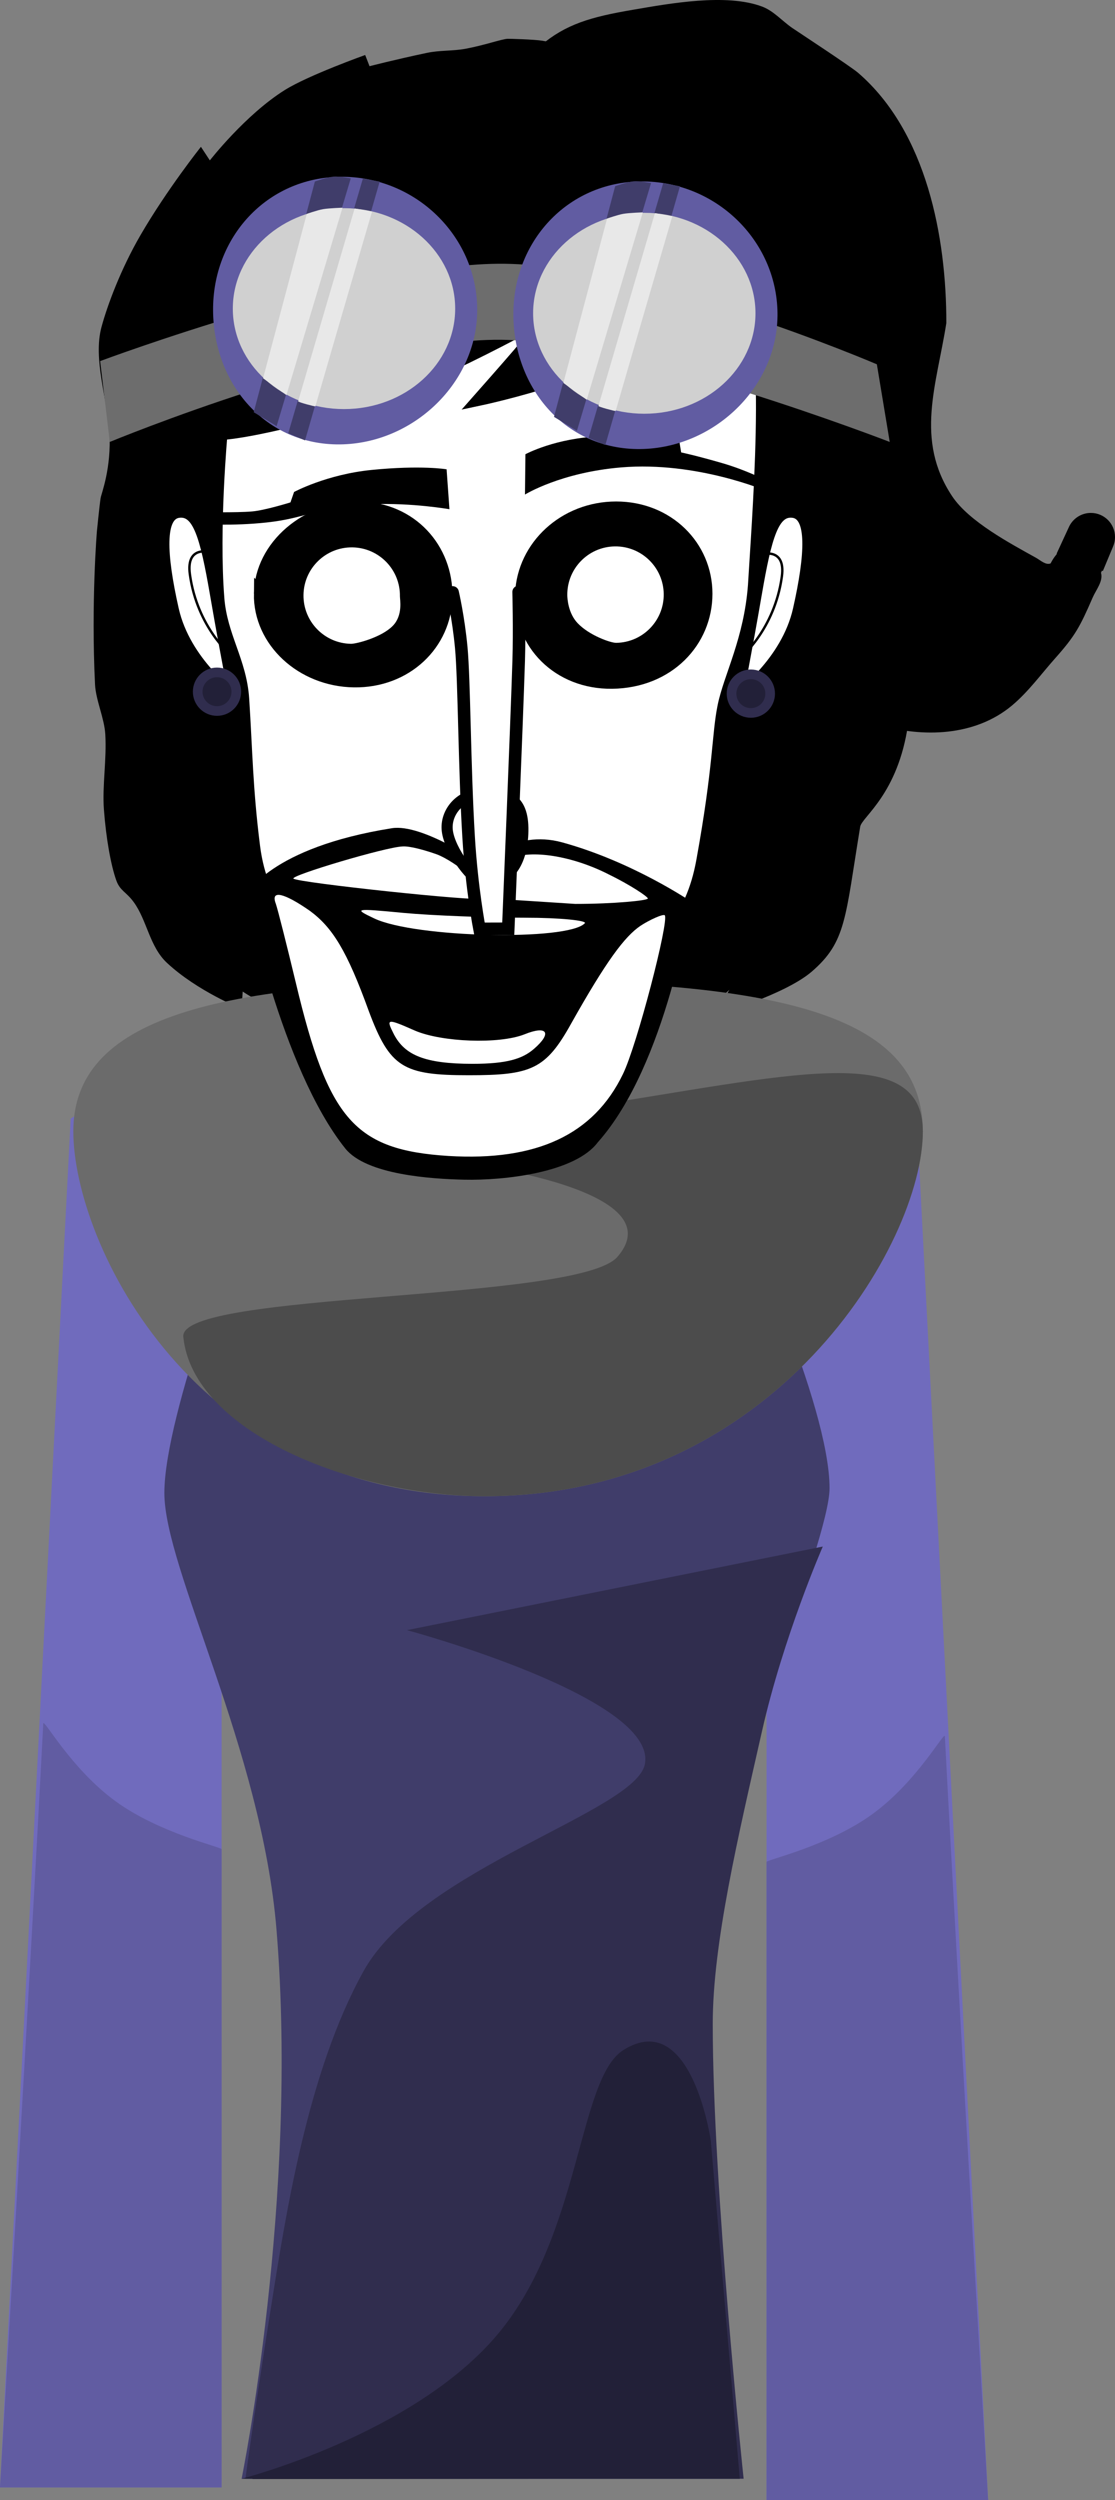 <svg version="1.1" xmlns="http://www.w3.org/2000/svg" xmlns:xlink="http://www.w3.org/1999/xlink" width="115.5" height="258.967" viewBox="0,0,115.5,258.967"><rect x="0" y="0" width="115.5" height="258.967" fill="#808080" stroke="none"/><g transform="translate(-189.738,-48.72)"><g data-paper-data="{&quot;isPaintingLayer&quot;:true}" fill-rule="nonzero" stroke-linejoin="miter" stroke-miterlimit="10" stroke-dasharray="" stroke-dashoffset="0" style="mix-blend-mode: normal"><path d="M245.709,53.464c2.648,-2.247 5.207,-2.982 9.585,-3.73c3.758,-0.642 9.657,-1.734 13.391,-0.332c1.196,0.449 2.072,1.495 3.125,2.218c0.476,0.326 6.059,3.989 6.816,4.642c7.122,6.144 9.152,17.065 9.141,25.92c-1,6.389 -3.287,12.109 0.61,17.95c1.745,2.615 6.012,4.879 8.681,6.366c0.468,0.261 0.994,0.774 1.496,0.586c0.005,-0.002 0.01,-0.004 0.015,-0.006c0.159,-0.312 0.343,-0.608 0.567,-0.881c0.03,-0.037 0.061,-0.074 0.091,-0.11l-0.037,-0.017l1.254,-2.717c0.385,-0.885 1.267,-1.504 2.294,-1.504c1.381,0 2.5,1.119 2.5,2.5c0,0.361 -0.076,0.703 -0.214,1.013l-1.043,2.504l-0.095,-0.039l-0.1,0.217c0.254,0.871 -0.506,1.752 -0.868,2.586c-1.307,3.012 -1.813,3.954 -3.854,6.248c-1.48,1.663 -2.799,3.5 -4.508,4.927c-3.817,3.187 -9.232,3.338 -13.797,1.987c-1.248,-0.369 -2.59,-0.677 -3.609,-1.487c-5.663,-4.502 -2.256,-11.798 -2.256,-17.53c0,-2.794 -0.841,-4.778 -1.995,-7.284c-0.669,-2.848 -0.953,-5.724 -1.565,-8.569c-0.399,-1.855 -1.948,-3.381 -2.159,-5.266c-0.598,-5.342 3.056,-10.546 1.174,-15.966c-0.03,-0.086 -1.211,-2.92 -1.638,-3.12c-4.117,-1.922 -9.901,1.611 -14.253,0.47c-3.242,-0.851 -5.823,-2.928 -8.172,-5.177c-0.644,0.408 -1.706,0.746 -2.879,-0.246c-1.908,-1.615 -0.294,-3.523 -0.294,-3.523c0.814,-0.943 1.573,-1.729 2.32,-2.391c0.008,-0.029 0.016,-0.058 0.023,-0.087z" fill="#000000" stroke="none" stroke-width="0.5" stroke-linecap="butt"/><path d="M200.162,100.309c0.069,-0.464 1.128,-3.05 0.912,-6.833c-0.186,-3.274 -1.728,-7.544 -0.82,-10.894c0.601,-2.216 1.979,-5.96 4.042,-9.514c2.751,-4.738 6.255,-9.14 6.255,-9.14l0.925,1.407c0,0 3.683,-4.735 7.768,-7.292c2.44,-1.527 8.322,-3.625 8.322,-3.625l0.45,1.16c0,0 2.635,-0.683 5.938,-1.379c1.367,-0.288 2.647,-0.179 3.988,-0.424c1.935,-0.354 3.781,-1.014 4.386,-1.037c0.152,-0.006 2.726,0.061 3.594,0.202c2.593,0.421 5.804,1.507 10.183,3.308c0.787,0.324 2.176,-0.116 2.963,0.286c1.483,0.757 1.377,1.337 2.786,2.39c3.591,2.684 8.227,6.248 9.101,7.439c4.293,5.851 6.296,11.039 7.874,15.728c1.743,5.178 2.836,9.746 2.975,13.926c0.046,1.377 1.499,3.334 1.401,5.21c-0.236,4.549 -0.881,5.334 -0.746,5.701c0.331,0.9 2.542,8.409 1.35,16.777c-1.038,7.287 -4.79,9.632 -4.964,10.638c-1.562,9.481 -1.434,11.919 -5.013,15.011c-2.823,2.439 -10.039,4.513 -10.039,4.513l1.508,-2.638c0,0 -7.06,7.351 -24.351,7.205c-16.306,-0.255 -26.072,-7.009 -26.072,-7.009l-0.116,1.788c0,0 -4.585,-1.817 -7.738,-4.767c-1.802,-1.686 -2.058,-4.41 -3.444,-6.298c-0.78,-1.062 -1.411,-1.153 -1.799,-2.243c-0.554,-1.555 -1.06,-4.349 -1.281,-7.365c-0.178,-2.423 0.299,-5.119 0.145,-7.767c-0.097,-1.659 -0.985,-3.53 -1.064,-5.167c-0.414,-8.495 0.195,-15.854 0.195,-15.854c0,0 0.255,-2.576 0.384,-3.441z" data-paper-data="{&quot;index&quot;:null}" fill="#000000" stroke="none" stroke-width="1.5" stroke-linecap="butt"/><g stroke-linecap="butt"><path d="M201.545,304.392c0,0 -0.635,-94.384 -0.793,-118.012c-0.055,-8.153 8.187,-36.761 40.202,-36.921c31.602,-0.158 39.857,29.487 39.849,36.897c-0.077,46.243 0.654,117.986 0.654,117.986l-10.497,0.096l-0.159,-114.843c0,0 0.075,-3.099 -2.816,-3.154c-3.434,-0.065 -2.945,3.116 -2.945,3.116c0,0 -4.318,46.014 -4.281,66.41c0.031,17.423 4.487,48.46 4.487,48.46l-48.214,0.072c0,0 3.918,-29.917 3.872,-47.334c-0.054,-20.492 -4.177,-67.899 -4.177,-67.899c0,0 0.279,-2.919 -2.886,-2.934c-3.111,-0.015 -2.816,2.909 -2.816,2.909l0.353,115.067z" fill="#ffffff" stroke="#000000" stroke-width="2"/><path d="M256.143,200.334c-0.571,0 -1.034,-0.463 -1.034,-1.034c0,-0.571 0.463,-1.034 1.034,-1.034c0.571,0 1.034,0.463 1.034,1.034c0,0.571 -0.463,1.034 -1.034,1.034z" fill="#ffffff" stroke="none" stroke-width="1.5"/><path d="M250.883,204.569c-4.463,-0.314 -6.552,-1.794 -6.17,-2.58c0.118,-0.242 2.846,1.064 6.97,1.305c6.409,0.375 8.51,-0.632 8.51,-0.632v1.346c0,0 -2.413,1.047 -9.311,0.561z" fill="#ffffff" stroke="#000000" stroke-width="0"/><path d="M223.07,199.3c0,-0.571 0.463,-1.034 1.034,-1.034c0.571,0 1.034,0.463 1.034,1.034c0,0.571 -0.463,1.034 -1.034,1.034c-0.571,0 -1.034,-0.463 -1.034,-1.034z" fill="#ffffff" stroke="none" stroke-width="1.5"/><path d="M229.364,204.569c-6.897,0.486 -9.311,-0.561 -9.311,-0.561v-1.346c0,0 2.101,1.007 8.51,0.632c4.124,-0.241 6.853,-1.547 6.97,-1.305c0.383,0.786 -1.706,2.266 -6.17,2.58z" fill="#ffffff" stroke="#000000" stroke-width="0"/><path d="M240.644,261.121c-0.819,0 -1.483,-0.664 -1.483,-1.483c0,-0.819 0.664,-1.483 1.483,-1.483c0.819,0 1.483,0.664 1.483,1.483c0,0.819 -0.664,1.483 -1.483,1.483z" data-paper-data="{&quot;index&quot;:null}" fill="#ffffff" stroke="none" stroke-width="1.5"/><g stroke="none" stroke-width="0"><path d="M189.738,306.369l7.322,-141.793l15.633,-9.253v151.046z" fill="#706bbd"/><path d="M189.738,306.369c0,0 3.199,-54.282 4.481,-79.121c0.032,-0.61 2.822,4.65 7.506,8.059c4.534,3.3 10.967,4.741 10.967,4.95c0,23.416 0,66.112 0,66.112z" fill="#615ca2"/></g><g data-paper-data="{&quot;index&quot;:null}" stroke="none" stroke-width="0"><path d="M269.142,307.687v-151.046l15.633,9.253l7.322,141.793z" fill="#706bbd"/><path d="M269.142,307.687c0,0 0,-42.696 0,-66.112c0,-0.21 6.433,-1.65 10.967,-4.95c4.684,-3.41 7.475,-8.669 7.506,-8.059c1.283,24.839 4.481,79.121 4.481,79.121z" fill="#615ca2"/></g><g stroke="none" stroke-width="0"><path d="M214.764,305.469c0,0 5.92,-28.885 3.616,-56.876c-1.536,-18.662 -11.616,-37.37 -11.616,-45.226c0,-8.26 8.2,-29.002 8.2,-29.002h51.405c0,0 9.3,19.781 9.3,28.502c0,5.563 -10.923,30.812 -11.82,43.036c-2.321,31.597 2.52,59.566 2.52,59.566z" fill="#403d6a"/><path d="M215.164,305.469c0,0 0.788,-6.045 2.567,-17.266c1.602,-10.106 3.856,-24.863 9.678,-35.333c5.915,-10.637 28.193,-16.494 29.131,-21.423c1.31,-6.884 -24.647,-13.877 -24.647,-13.877l43.076,-8.658c0,0 -4.078,9.319 -6.299,19.131c-2.466,10.894 -5.101,21.967 -5.101,30.324c0,17.023 3.2,47.103 3.2,47.103z" fill="#302d4e"/><path d="M214.764,305.469c0,0 17.77,-4.552 26.503,-14.935c8.69,-10.332 8.33,-26.488 13.037,-29.462c7.08,-4.473 9.066,9.389 9.066,9.389l3,35.008z" fill="#222038"/></g><g stroke="none" stroke-width="0"><path d="M285.333,165.9c0,11.598 -15.356,37.8 -45.4,37.8c-30.044,0 -42.6,-26.202 -42.6,-37.8c0,-11.598 14.356,-15.6 44.4,-15.6c30.044,0 43.6,4.002 43.6,15.6z" fill="#6b6b6b"/><path d="M285.333,165.9c0,11.598 -15.356,37.8 -45.4,37.8c-13.506,0 -30.243,-6.639 -31.206,-16.517c-0.457,-4.693 40.919,-3.608 44.964,-8.274c6.382,-7.362 -17.625,-9.943 -17.625,-9.943c0,0 9.228,-4.816 13.936,-5.538c21.23,-3.254 35.33,-7.021 35.33,2.471z" fill="#4c4c4c"/></g></g><path d="M212.228,110.702c-0.577,-7.293 0.335,-17.154 0.335,-17.154c0,0 3.411,-0.041 13.914,-3.144c8.07,-2.384 20.547,-9.487 20.547,-9.487c0,0 -2.16,3.005 -3.408,4.46c-1.327,1.547 -3.993,4.563 -3.993,4.563c0,0 7.838,-1.668 14.675,-4.729c8.568,-3.536 10.593,-6.053 12.95,-4.593c2.783,1.724 1.03,23.183 0.718,28.741c-0.422,5.669 -2.533,9.5 -3.15,12.521c-0.617,3.021 -0.41,6.137 -2.206,16.04c-1.121,6.18 -4.162,8.925 -10.019,14.661c-5.858,5.736 -9.054,9.253 -13.014,9.322c-3.811,0.066 -8.936,-5.1 -13.935,-10.382c-5.324,-5.625 -8.875,-8.477 -9.716,-15.14c-0.757,-6 -0.777,-9.909 -1.123,-15.248c-0.253,-3.903 -2.261,-6.445 -2.576,-10.428z" fill="#ffffff" stroke="#000000" stroke-width="1.5" stroke-linecap="butt"/><g stroke="none" stroke-linecap="butt"><path d="M261.315,142.102c0,0 -2.486,16.896 -9.655,24.94c-2.349,3.137 -9.661,3.967 -13.852,3.87c-3.324,-0.076 -10.111,-0.489 -12.303,-3.232c-6.692,-8.379 -10.24,-26.302 -10.24,-26.302c0,0 2.437,-4.863 15.068,-6.871c3.157,-0.502 9.259,3.715 9.259,3.715c0,0 3.302,-3.642 8.386,-2.247c7.279,1.997 13.336,6.126 13.336,6.126z" fill="#000000" stroke-width="0"/><path d="M242.647,137.621c2.123,-0.886 6.28,-0.289 10.114,1.653c2.253,1.097 4.086,2.323 4.086,2.513c0,0.211 -3.494,0.561 -7.523,0.561l-10.413,-0.673c0,0 3.281,-3.908 3.736,-4.055z" data-paper-data="{&quot;noHover&quot;:false,&quot;origItem&quot;:[&quot;Path&quot;,{&quot;applyMatrix&quot;:true,&quot;segments&quot;:[[[53.73841,305.1961],[0,0],[-0.16406,0.05328]],[[53.43373,306.0487],[0,-0.40346],[0,0]],[53.43373,306.77188],[[56.05091,306.77188],[0,0],[1.45312,0]],[[58.66809,306.64246],[0,0.07614],[0,-0.06852]],[[57.19153,305.77464],[0.8125,0.39584],[-1.38282,-0.70036]],[[53.73841,305.19608],[0.76562,-0.31972],[0,0]]],&quot;closed&quot;:true,&quot;fillColor&quot;:[0,0,0]}]}" fill="#ffffff" stroke-width="0.5"/><path d="M234.988,137.216c1.863,0.697 5.681,3.692 4.749,4.578c-0.325,0.359 -19.217,-1.647 -19.607,-2.069c-0.26,-0.338 9.557,-3.265 11.29,-3.328c0.78,-0.063 2.377,0.397 3.568,0.819z" data-paper-data="{&quot;noHover&quot;:false,&quot;origItem&quot;:[&quot;Path&quot;,{&quot;applyMatrix&quot;:true,&quot;segments&quot;:[[[49.52747,304.8003],[0.28126,-0.02284],[-0.625,0.02284]],[[45.62123,305.91934],[-0.09376,-0.1218],[0.14062,0.15226]],[[51.71497,306.64254],[-0.11718,0.1294],[0.33594,-0.31972]],[[50.78529,305.05152],[0.67186,0.25122],[-0.42968,-0.15226]]],&quot;closed&quot;:true,&quot;fillColor&quot;:[0,0,0]}]}" fill="#ffffff" stroke-width="0.5"/><path d="M244.119,143.776c3.704,0 6.478,0.302 6.196,0.577c-1.776,1.857 -17.58,1.506 -21.804,-0.499c-2.188,-1.034 -2.055,-1.061 3.035,-0.575c2.903,0.274 8.868,0.498 12.572,0.498z" data-paper-data="{&quot;noHover&quot;:false,&quot;origItem&quot;:[&quot;Path&quot;,{&quot;applyMatrix&quot;:true,&quot;segments&quot;:[[[49.73841,307.22098],[1.04688,0.09896],[-1.83594,-0.17508]],[[48.64467,307.4189],[-0.78908,-0.373],[1.52344,0.7232]],[[56.30873,307.59398],[-0.64062,0.66992],[0.10156,-0.09896]],[[54.07435,307.39606],[1.33594,0],[-1.33594,0]]],&quot;closed&quot;:true,&quot;fillColor&quot;:[0,0,0]}]}" fill="#ffffff" stroke-width="0.5"/><path d="M232.742,155.481c2.773,1.182 8.669,1.415 11.312,0.381c2.383,-0.971 2.903,-0.146 0.997,1.5c-1.191,1.034 -2.79,1.549 -6.364,1.549c-4.96,0 -7.011,-0.909 -8.137,-3.041c-0.845,-1.667 -0.775,-1.697 2.192,-0.389z" data-paper-data="{&quot;noHover&quot;:false,&quot;origItem&quot;:[&quot;Path&quot;,{&quot;applyMatrix&quot;:true,&quot;segments&quot;:[[[49.37903,311.75806],[-0.30468,-0.6014],[0.40626,0.76886]],[[52.19153,312.7477],[-1.78906,0],[1.28906,0]],[[54.41029,312.27572],[-0.4297,0.37302],[0.6875,-0.59378]],[[54.05091,311.75806],[0.85938,-0.35016],[-0.95312,0.37302]],[[50.16809,311.62864],[1,0.4263],[-1.07032,-0.47198]]],&quot;closed&quot;:true,&quot;fillColor&quot;:[0,0,0]}]}" fill="#ffffff" stroke-width="0.5"/><path d="M221.824,143.056c2.361,1.731 3.861,4.161 6.114,10.387c2.188,5.868 3.564,6.651 10.365,6.651c6.477,0 7.971,-0.606 10.613,-5.376c3.617,-6.437 5.517,-8.983 7.164,-10.101c0.931,-0.612 2.323,-1.245 2.518,-1.097c0.476,0.549 -2.881,13.497 -4.332,16.452c-3.033,6.29 -8.951,9.032 -18.07,8.483c-9.704,-0.612 -12.442,-3.778 -15.8,-17.877c-0.931,-3.884 -1.872,-7.618 -2.088,-8.251c-0.585,-1.52 0.938,-1.065 3.515,0.729z" data-paper-data="{&quot;noHover&quot;:false,&quot;origItem&quot;:[&quot;Path&quot;,{&quot;applyMatrix&quot;:true,&quot;segments&quot;:[[[44.94935,306.91654],[-0.21094,-0.5481],[0.07812,0.22838]],[[45.71497,309.8626],[-0.33594,-1.40072],[1.21094,5.08518]],[[51.33215,316.18862],[-3.5,-0.22076],[3.28906,0.19792]],[[57.73841,313.1969],[-1.09376,2.26852],[0.52344,-1.06576]],[[59.30873,307.34286],[0.17186,0.19792],[-0.07032,-0.05328]],[[58.57435,307.63974],[0.33594,-0.22076],[-0.59374,0.40346]],[[56.00403,311.33182],[1.3047,-2.32182],[-0.95312,1.72044]],[[52.07435,313.37198],[2.33594,0],[-2.45312,0]],[[48.23841,310.85984],[0.78906,2.11628],[-0.8125,-2.2457]],[[46.05091,307.0688],[0.85156,0.62422],[-0.92968,-0.64706]]],&quot;closed&quot;:true,&quot;fillColor&quot;:[0,0,0]}]}" fill="#ffffff" stroke-width="0.5"/></g><path d="M260.298,95.581c0,0 1.524,0.318 4.256,1.11c2.495,0.724 4.449,1.744 4.449,1.744l0.195,1.17c0,0 -7.25,-3.13 -15.116,-2.471c-6.29,0.527 -9.963,2.812 -9.963,2.812l0.046,-4.177c0,0 3.127,-1.704 7.864,-1.856c4.904,-0.157 8.091,0.591 8.091,0.591z" data-paper-data="{&quot;index&quot;:null}" fill="#000000" stroke="#000000" stroke-width="0" stroke-linecap="butt"/><path d="M239.86,140.129c-1.034,0 -3.538,-3.26 -3.787,-5.364c-0.222,-1.882 1.315,-3.828 3.787,-3.828c2.472,0 4.202,0.491 4.03,4.189c-0.146,3.138 -1.558,5.003 -4.03,5.003z" fill="#ffffff" stroke="#000000" stroke-width="1.15" stroke-linecap="butt"/><path d="M243.462,110.035c0,0 0.103,3.97 0.006,7.127c-0.192,6.251 -1.081,27.761 -1.081,27.761l-2.982,0.009c0,0 -0.803,-4.173 -1.123,-9.5c-0.434,-7.211 -0.45,-16.293 -0.763,-19.632c-0.298,-3.165 -0.896,-5.715 -0.896,-5.715" fill="#ffffff" stroke="#000000" stroke-width="1.3" stroke-linecap="round"/><path d="M213.927,120.825c0,0 -4.932,-3.517 -6.164,-8.975c-1.296,-5.743 -1.461,-9.733 0.48,-9.992c1.941,-0.259 2.703,2.377 3.733,8.356c0.336,1.954 0.661,3.764 0.946,5.315c0.587,3.197 1.005,5.296 1.005,5.296z" data-paper-data="{&quot;index&quot;:null}" fill="#ffffff" stroke="#000000" stroke-width="1" stroke-linecap="butt"/><path d="M213.725,116.656c0,0 -3.564,-2.923 -4.318,-8.451c-0.421,-3.083 2.157,-2.28 2.157,-2.28" fill="none" stroke="#000000" stroke-width="0.25" stroke-linecap="round"/><path d="M216.738,110.221c0.071,-4.892 4.838,-8.936 10.211,-8.858c5.373,0.078 9.027,4.248 8.956,9.14c-0.071,4.892 -4.124,8.794 -9.497,8.716c-5.373,-0.078 -9.742,-4.107 -9.671,-8.999z" fill="#000000" stroke="#000000" stroke-width="1.4" stroke-linecap="butt"/><path d="M221.176,110.339c0.04,-2.758 2.309,-4.962 5.067,-4.922c2.758,0.04 4.962,2.309 4.922,5.067c-0.005,0.316 0.335,1.952 -0.732,3.053c-1.171,1.21 -3.781,1.877 -4.335,1.869c-2.758,-0.04 -4.962,-2.309 -4.922,-5.067z" fill="#ffffff" stroke="#000000" stroke-width="0" stroke-linecap="butt"/><path d="M243.794,110.222c0.204,-4.888 4.453,-8.858 9.77,-8.858c5.318,0 9.275,3.966 9.275,8.858c0,4.892 -3.886,9.071 -9.7,9.142c-5.53,0.067 -9.558,-4.037 -9.345,-9.142z" fill="#000000" stroke="#000000" stroke-width="1.4" stroke-linecap="butt"/><path d="M268.161,110.214c1.029,-5.979 1.791,-8.615 3.733,-8.356c1.941,0.259 1.776,4.249 0.48,9.992c-1.232,5.458 -6.164,8.975 -6.164,8.975c0,0 0.922,-4.633 1.951,-10.611z" data-paper-data="{&quot;index&quot;:null}" fill="#ffffff" stroke="#000000" stroke-width="1" stroke-linecap="butt"/><path d="M268.573,106.147c0,0 2.578,-0.803 2.157,2.28c-0.754,5.527 -4.318,8.451 -4.318,8.451" data-paper-data="{&quot;index&quot;:null}" fill="none" stroke="#000000" stroke-width="0.25" stroke-linecap="round"/><path d="M220.2,99.678c0,0 3.37,-1.819 8.032,-2.282c5.167,-0.513 7.768,-0.066 7.768,-0.066l0.295,4.137c0,0 -3.836,-0.681 -8.018,-0.521c-5.593,0.213 -6.645,1.433 -10.898,1.891c-3.644,0.393 -6.737,0.159 -6.737,0.159l-0.026,-1.232c0,0 3.595,0.074 5.234,-0.068c1.352,-0.117 3.976,-0.938 3.976,-0.938z" fill="#000000" stroke="#000000" stroke-width="0" stroke-linecap="butt"/><g stroke-width="0" stroke-linecap="butt"><path d="M280.57,86.455l1.333,8.042c0,0 -27.025,-10.47 -40.276,-10.583c-14.64,-0.126 -40.515,10.583 -40.515,10.583l-1,-8.375c0,0 26.678,-9.958 41.22,-10.083c14.664,-0.126 39.239,10.417 39.239,10.417z" fill="#6d6d6d" stroke="none"/><g><path d="M270.276,81.482c-0.101,7.594 -6.906,13.872 -14.575,13.751c-7.669,-0.121 -12.885,-6.595 -12.783,-14.189c0.101,-7.594 5.886,-13.652 13.555,-13.531c7.669,0.121 13.905,6.375 13.804,13.969z" fill="#615ca2" stroke="#000000"/><path d="M260.175,68.013l-7.732,26.805l-1.74,-0.736l7.732,-26.384z" fill="#403d6a" stroke="#000000"/><path d="M257.179,67.681l-7.68,25.665l-2.372,-1.446l6.335,-23.895c0,0 1.277,-0.452 1.946,-0.511c0.544,-0.048 1.77,0.186 1.77,0.186z" fill="#403d6a" stroke="#000000"/><path d="M267.996,81.17c0,5.747 -5.157,10.406 -11.517,10.406c-6.361,0 -11.517,-4.659 -11.517,-10.406c0,-5.747 5.157,-10.406 11.517,-10.406c6.361,0 11.517,4.659 11.517,10.406z" fill="#d0d0d0" stroke="none"/><path d="M259.383,71.115c0,0 -4.184,14.33 -5.87,20.174c-0.013,0.046 -1.812,-0.432 -1.786,-0.521c1.668,-5.691 5.853,-19.974 5.853,-19.974z" fill="#e8e8e8" stroke="#000000"/><path d="M256.322,70.72l-5.807,19.406l-2.419,-1.742l4.528,-17.023c0,0 1.082,-0.388 1.676,-0.491c0.636,-0.11 2.022,-0.151 2.022,-0.151z" fill="#e8e8e8" stroke="#000000"/></g><g><path d="M239.169,81c-0.101,7.594 -6.906,13.872 -14.575,13.751c-7.669,-0.121 -12.885,-6.595 -12.783,-14.189c0.101,-7.594 5.886,-13.652 13.555,-13.531c7.669,0.121 13.905,6.375 13.804,13.969z" fill="#615ca2" stroke="#000000"/><path d="M229.068,67.531l-7.732,26.805l-1.74,-0.736l7.732,-26.384z" fill="#403d6a" stroke="#000000"/><path d="M226.072,67.198l-7.68,25.665l-2.372,-1.446l6.335,-23.895c0,0 1.277,-0.452 1.946,-0.511c0.544,-0.048 1.77,0.186 1.77,0.186z" fill="#403d6a" stroke="#000000"/><path d="M236.889,80.688c0,5.747 -5.157,10.406 -11.517,10.406c-6.361,0 -11.517,-4.659 -11.517,-10.406c0,-5.747 5.157,-10.406 11.517,-10.406c6.361,0 11.517,4.659 11.517,10.406z" fill="#d0d0d0" stroke="none"/><path d="M228.276,70.633c0,0 -4.184,14.33 -5.87,20.174c-0.013,0.046 -1.812,-0.432 -1.786,-0.521c1.668,-5.691 5.853,-19.974 5.853,-19.974z" fill="#e8e8e8" stroke="#000000"/><path d="M225.215,70.237l-5.807,19.406l-2.419,-1.742l4.528,-17.023c0,0 1.082,-0.388 1.676,-0.491c0.636,-0.11 2.022,-0.151 2.022,-0.151z" fill="#e8e8e8" stroke="#000000"/></g></g><path d="M253.57,115.306c-0.579,0.008 -2.789,-0.768 -3.994,-2.034c-0.997,-1.048 -1.069,-2.588 -1.073,-2.888c-0.04,-2.758 2.164,-5.027 4.922,-5.067c2.758,-0.04 5.027,2.164 5.067,4.922c0.04,2.758 -2.164,5.027 -4.922,5.067z" data-paper-data="{&quot;index&quot;:null}" fill="#ffffff" stroke="#000000" stroke-width="0" stroke-linecap="butt"/><path d="M210.217,120.367c0,-1.105 0.895,-2 2,-2c1.105,0 2,0.895 2,2c0,1.105 -0.895,2 -2,2c-1.105,0 -2,-0.895 -2,-2z" fill="#222038" stroke="#302d4e" stroke-width="1" stroke-linecap="butt"/><path d="M265.517,120.567c0,-1.105 0.895,-2 2,-2c1.105,0 2,0.895 2,2c0,1.105 -0.895,2 -2,2c-1.105,0 -2,-0.895 -2,-2z" fill="#222038" stroke="#302d4e" stroke-width="1" stroke-linecap="butt"/></g></g></svg>